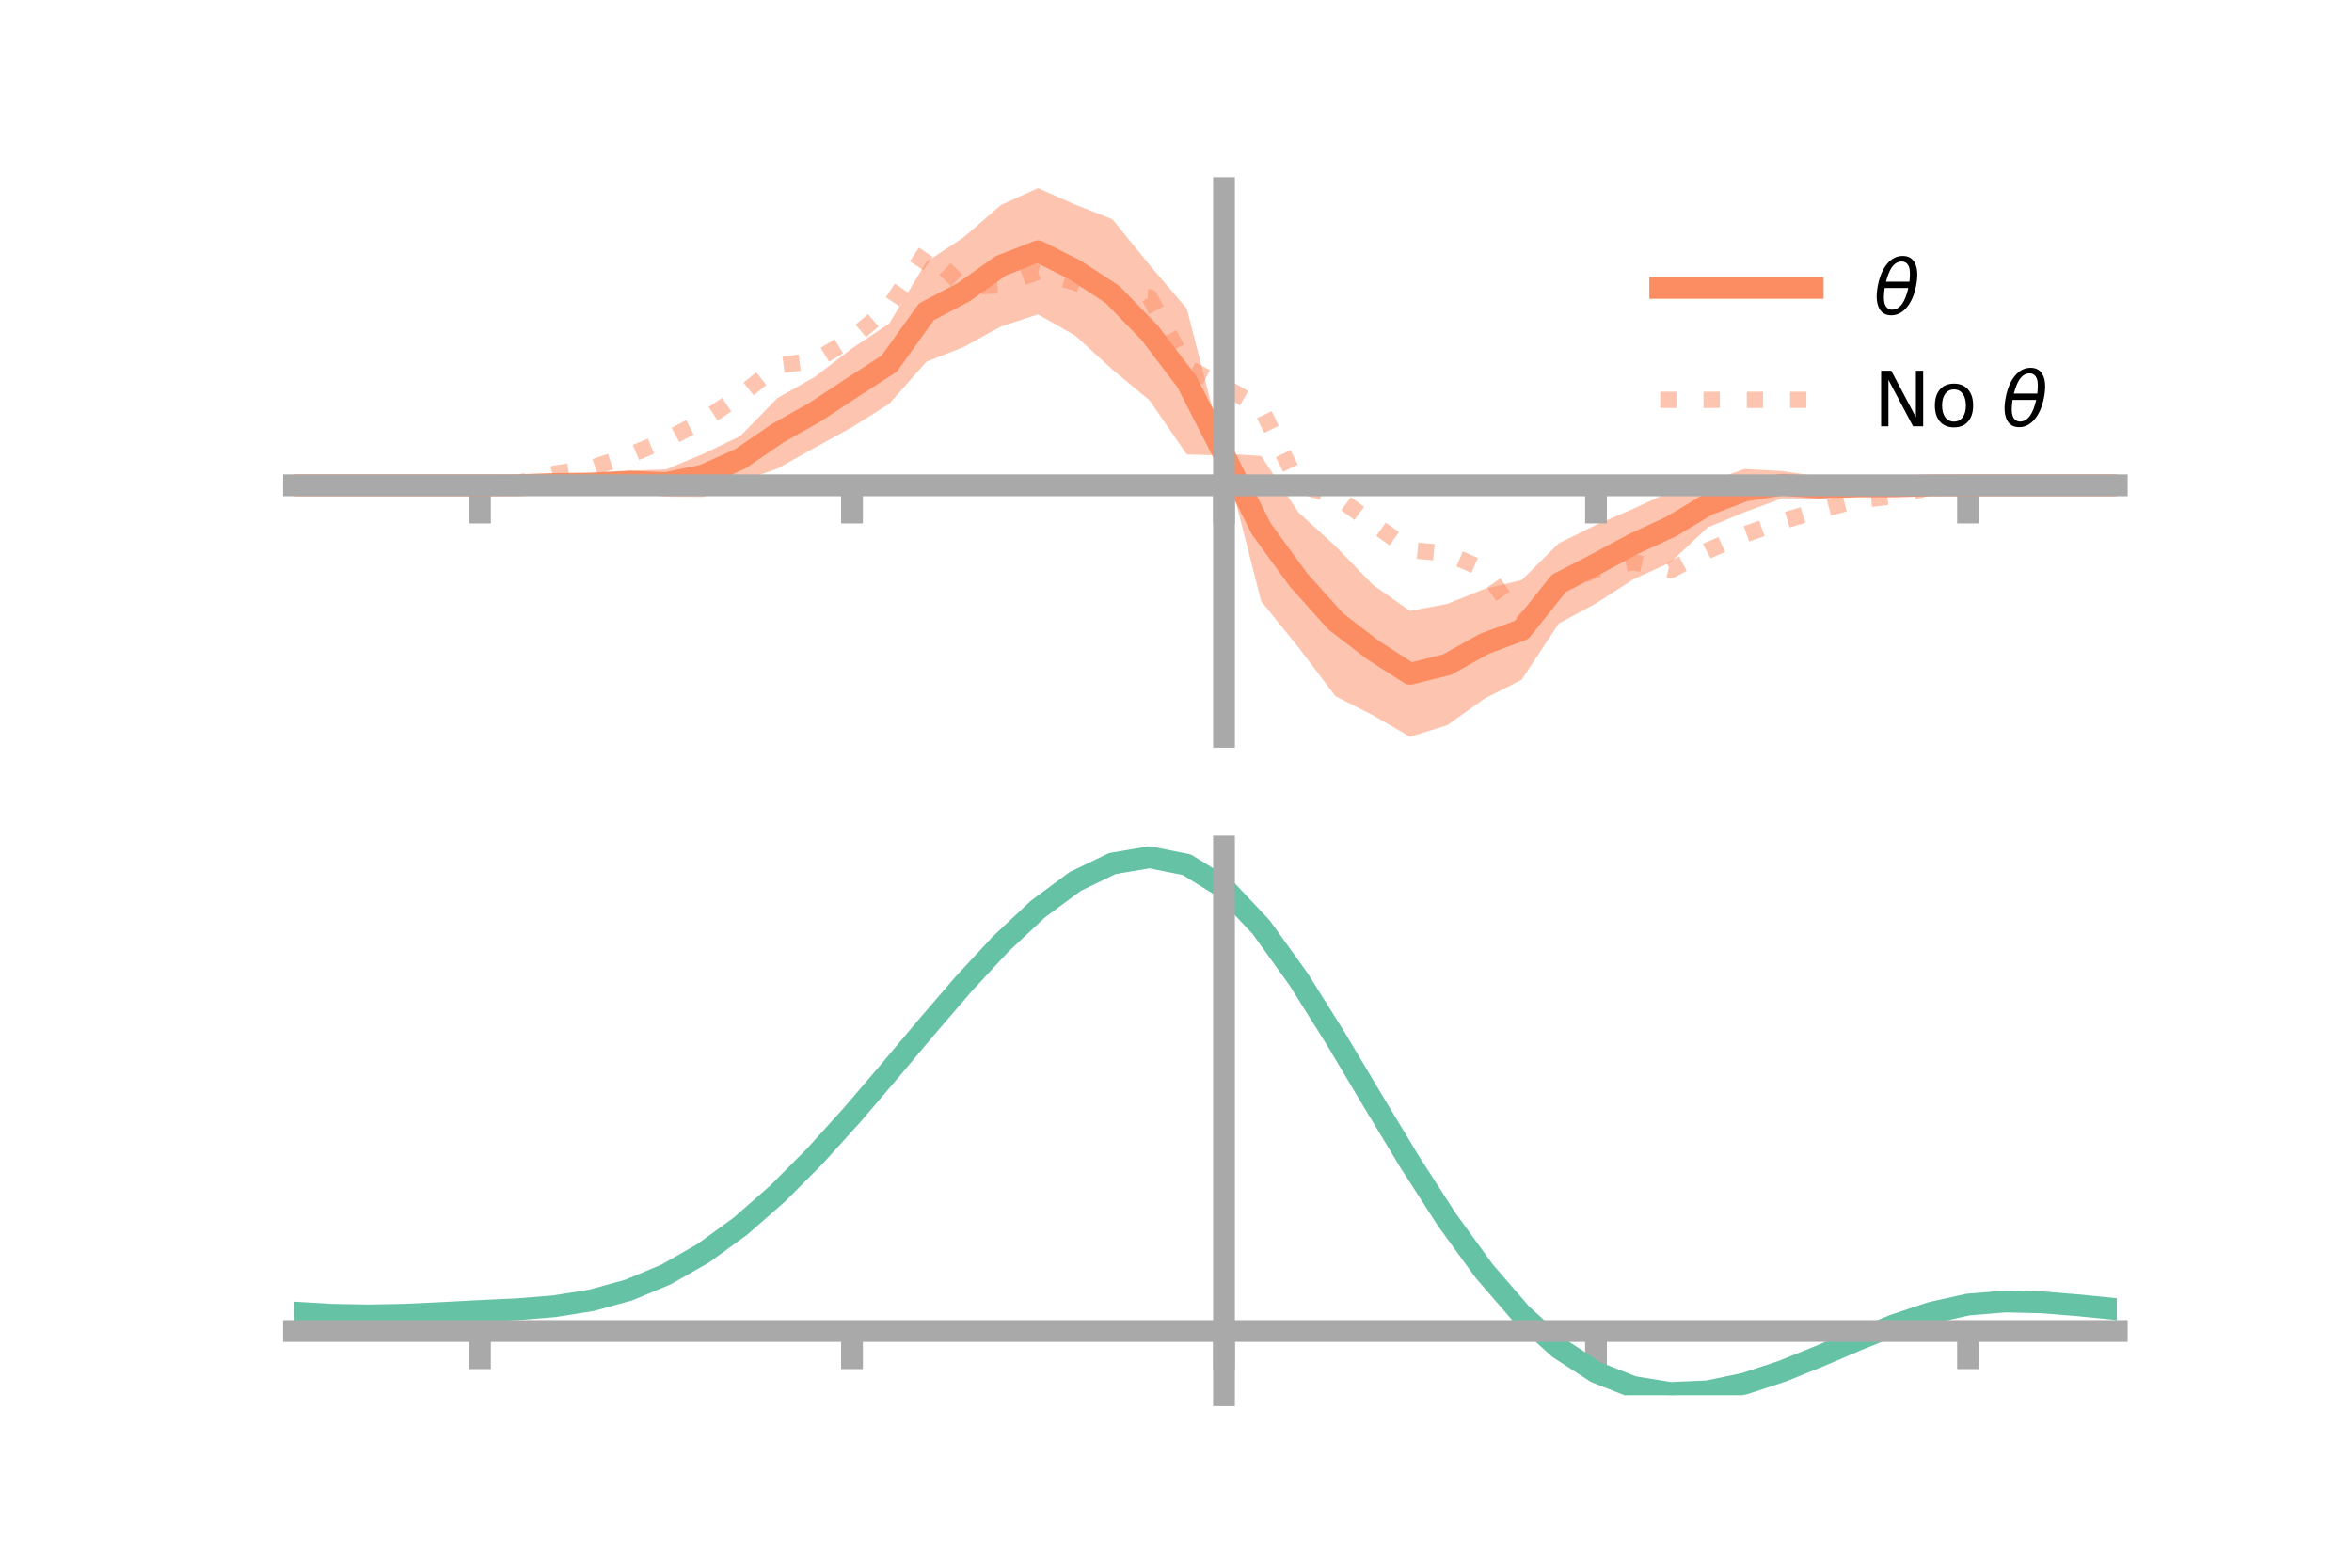 <?xml version="1.0" encoding="utf-8" standalone="no"?>
<!DOCTYPE svg PUBLIC "-//W3C//DTD SVG 1.1//EN"
  "http://www.w3.org/Graphics/SVG/1.1/DTD/svg11.dtd">
<!-- Created with matplotlib (https://matplotlib.org/) -->
<svg height="144pt" version="1.1" viewBox="0 0 216 144" width="216pt" xmlns="http://www.w3.org/2000/svg" xmlns:xlink="http://www.w3.org/1999/xlink">
 <defs>
  <style type="text/css">*{stroke-linecap:butt;stroke-linejoin:round;}</style>
 </defs>
 <g id="figure_1">
  <g id="patch_1">
   <path d="M 0 144 
L 216 144 
L 216 0 
L 0 0 
z
" style="fill:none;"/>
  </g>
  <g id="axes_1">
   <g id="patch_2">
    <path d="M 27 67.68 
L 194.4 67.68 
L 194.4 17.28 
L 27 17.28 
z
" style="fill:none;"/>
   </g>
   <g id="PolyCollection_1">
    <path clip-path="url(#pd1b5fc41fb)" d="M 27 44.576 
L 27 44.576 
L 30.416 44.576 
L 33.833 44.576 
L 37.249 44.576 
L 40.665 44.576 
L 44.082 44.575 
L 47.498 44.437 
L 50.914 44.066 
L 54.331 43.755 
L 57.747 43.226 
L 61.163 43.119 
L 64.58 41.695 
L 67.996 40.045 
L 71.412 36.551 
L 74.829 34.62 
L 78.245 31.994 
L 81.661 29.718 
L 85.078 24.047 
L 88.494 21.805 
L 91.91 18.84 
L 95.327 17.28 
L 98.743 18.796 
L 102.159 20.14 
L 105.576 24.343 
L 108.992 28.35 
L 112.408 41.658 
L 115.824 41.885 
L 119.241 47.057 
L 122.657 50.18 
L 126.073 53.71 
L 129.49 56.117 
L 132.906 55.471 
L 136.322 54.095 
L 139.739 53.287 
L 143.155 49.908 
L 146.571 48.214 
L 149.988 46.734 
L 153.404 45.151 
L 156.82 44.254 
L 160.237 43.078 
L 163.653 43.269 
L 167.069 43.767 
L 170.486 44.017 
L 173.902 44.284 
L 177.318 44.454 
L 180.735 44.576 
L 184.151 44.576 
L 187.567 44.576 
L 190.984 44.576 
L 194.4 44.576 
L 194.4 44.576 
L 194.4 44.576 
L 190.984 44.576 
L 187.567 44.576 
L 184.151 44.576 
L 180.735 44.577 
L 177.318 44.713 
L 173.902 45.067 
L 170.486 45.341 
L 167.069 45.798 
L 163.653 45.782 
L 160.237 47.032 
L 156.82 48.453 
L 153.404 51.656 
L 149.988 53.222 
L 146.571 55.427 
L 143.155 57.27 
L 139.739 62.445 
L 136.322 64.176 
L 132.906 66.617 
L 129.49 67.68 
L 126.073 65.691 
L 122.657 63.957 
L 119.241 59.459 
L 115.824 55.234 
L 112.408 41.839 
L 108.992 41.749 
L 105.576 36.78 
L 102.159 33.943 
L 98.743 30.824 
L 95.327 28.879 
L 91.91 29.993 
L 88.494 31.879 
L 85.078 33.227 
L 81.661 37.089 
L 78.245 39.241 
L 74.829 41.116 
L 71.412 43.038 
L 67.996 44.237 
L 64.58 45.65 
L 61.163 45.624 
L 57.747 45.251 
L 54.331 45.075 
L 50.914 44.851 
L 47.498 44.695 
L 44.082 44.576 
L 40.665 44.576 
L 37.249 44.576 
L 33.833 44.576 
L 30.416 44.576 
L 27 44.576 
z
" style="fill:#fc8d62;fill-opacity:0.5;"/>
   </g>
   <g id="matplotlib.axis_1">
    <g id="xtick_1">
     <g id="line2d_1">
      <defs>
       <path d="M 0 0 
L 0 3.5 
" id="mffad695cad" style="stroke:#a9a9a9;stroke-width:2;"/>
      </defs>
      <g>
       <use style="fill:#a9a9a9;stroke:#a9a9a9;stroke-width:2;" x="44.082" xlink:href="#mffad695cad" y="44.576"/>
      </g>
     </g>
    </g>
    <g id="xtick_2">
     <g id="line2d_2">
      <g>
       <use style="fill:#a9a9a9;stroke:#a9a9a9;stroke-width:2;" x="78.245" xlink:href="#mffad695cad" y="44.576"/>
      </g>
     </g>
    </g>
    <g id="xtick_3">
     <g id="line2d_3">
      <g>
       <use style="fill:#a9a9a9;stroke:#a9a9a9;stroke-width:2;" x="112.408" xlink:href="#mffad695cad" y="44.576"/>
      </g>
     </g>
    </g>
    <g id="xtick_4">
     <g id="line2d_4">
      <g>
       <use style="fill:#a9a9a9;stroke:#a9a9a9;stroke-width:2;" x="146.571" xlink:href="#mffad695cad" y="44.576"/>
      </g>
     </g>
    </g>
    <g id="xtick_5">
     <g id="line2d_5">
      <g>
       <use style="fill:#a9a9a9;stroke:#a9a9a9;stroke-width:2;" x="180.735" xlink:href="#mffad695cad" y="44.576"/>
      </g>
     </g>
    </g>
   </g>
   <g id="matplotlib.axis_2"/>
   <g id="line2d_6">
    <path clip-path="url(#pd1b5fc41fb)" d="M 27 44.576 
L 30.416 44.576 
L 33.833 44.576 
L 37.249 44.576 
L 40.665 44.576 
L 44.082 44.576 
L 47.498 44.566 
L 50.914 44.458 
L 54.331 44.415 
L 57.747 44.238 
L 61.163 44.372 
L 64.58 43.673 
L 67.996 42.141 
L 71.412 39.795 
L 74.829 37.868 
L 78.245 35.618 
L 81.661 33.403 
L 85.078 28.637 
L 88.494 26.842 
L 91.91 24.416 
L 95.327 23.079 
L 98.743 24.81 
L 102.159 27.041 
L 105.576 30.561 
L 108.992 35.05 
L 112.408 41.749 
L 115.824 48.56 
L 119.241 53.258 
L 122.657 57.068 
L 126.073 59.7 
L 129.49 61.898 
L 132.906 61.044 
L 136.322 59.135 
L 139.739 57.866 
L 143.155 53.589 
L 146.571 51.82 
L 149.988 49.978 
L 153.404 48.403 
L 156.82 46.354 
L 160.237 45.055 
L 163.653 44.525 
L 167.069 44.783 
L 170.486 44.679 
L 173.902 44.676 
L 177.318 44.584 
L 180.735 44.576 
L 184.151 44.576 
L 187.567 44.576 
L 190.984 44.576 
L 194.4 44.576 
" style="fill:none;stroke:#fc8d62;stroke-linecap:square;stroke-width:2;"/>
   </g>
   <g id="line2d_7">
    <path clip-path="url(#pd1b5fc41fb)" d="M 27 44.576 
L 30.416 44.576 
L 33.833 44.576 
L 37.249 44.576 
L 40.665 44.576 
L 44.082 44.575 
L 47.498 44.392 
L 50.914 43.521 
L 54.331 42.986 
L 57.747 41.833 
L 61.163 40.407 
L 64.58 38.614 
L 67.996 36.337 
L 71.412 33.568 
L 74.829 33.139 
L 78.245 31.087 
L 81.661 28.179 
L 85.078 23.079 
L 88.494 26.344 
L 91.91 26.208 
L 95.327 24.961 
L 98.743 25.955 
L 102.159 27.232 
L 105.576 27.313 
L 108.992 33.74 
L 112.408 35.495 
L 115.824 37.498 
L 119.241 44.534 
L 122.657 45.557 
L 126.073 48.075 
L 129.49 50.519 
L 132.906 50.838 
L 136.322 52.325 
L 139.739 57.249 
L 143.155 53.741 
L 146.571 52.327 
L 149.988 51.637 
L 153.404 52.381 
L 156.82 50.581 
L 160.237 49.088 
L 163.653 47.88 
L 167.069 46.866 
L 170.486 45.97 
L 173.902 45.571 
L 177.318 44.752 
L 180.735 44.577 
L 184.151 44.576 
L 187.567 44.576 
L 190.984 44.576 
L 194.4 44.576 
" style="fill:none;stroke:#fc8d62;stroke-dasharray:1.5,2.475;stroke-dashoffset:0;stroke-opacity:0.5;stroke-width:1.5;"/>
   </g>
   <g id="patch_3">
    <path d="M 112.408 67.68 
L 112.408 17.28 
" style="fill:none;stroke:#a9a9a9;stroke-linecap:square;stroke-linejoin:miter;stroke-width:2;"/>
   </g>
   <g id="patch_4">
    <path d="M 194.4 67.68 
L 194.4 17.28 
" style="fill:none;"/>
   </g>
   <g id="patch_5">
    <path d="M 27 44.576 
L 194.4 44.576 
" style="fill:none;stroke:#a9a9a9;stroke-linecap:square;stroke-linejoin:miter;stroke-width:2;"/>
   </g>
   <g id="patch_6">
    <path d="M 27 17.28 
L 194.4 17.28 
" style="fill:none;"/>
   </g>
   <g id="legend_1">
    <g id="line2d_8">
     <path d="M 152.47 26.449 
L 166.47 26.449 
" style="fill:none;stroke:#fc8d62;stroke-linecap:square;stroke-width:2;"/>
    </g>
    <g id="line2d_9"/>
    <g id="text_1">
     <!-- $\theta$ -->
     <g transform="translate(172.07 28.899)scale(0.07 -0.07)">
      <defs>
       <path d="M 45.516 34.672 
L 14.453 34.672 
Q 12.359 20.062 14.5 13.875 
Q 17.188 6.25 24.469 6.25 
Q 31.781 6.25 37.359 13.922 
Q 42.234 20.656 45.516 34.672 
z
M 47.016 42.969 
Q 48.344 56.844 46.625 61.719 
Q 43.953 69.438 36.766 69.438 
Q 29.297 69.438 23.828 61.812 
Q 19.531 55.672 16.156 42.969 
z
M 38.188 76.766 
Q 49.906 76.766 54.594 66.406 
Q 59.281 56.109 55.719 37.844 
Q 52.203 19.625 43.453 9.281 
Q 34.766 -1.125 23.047 -1.125 
Q 11.281 -1.125 6.641 9.281 
Q 2 19.625 5.516 37.844 
Q 9.078 56.109 17.719 66.406 
Q 26.422 76.766 38.188 76.766 
z
" id="DejaVuSans-Oblique-952"/>
      </defs>
      <use transform="translate(0 0.234)" xlink:href="#DejaVuSans-Oblique-952"/>
     </g>
    </g>
    <g id="line2d_10">
     <path d="M 152.47 36.724 
L 166.47 36.724 
" style="fill:none;stroke:#fc8d62;stroke-dasharray:1.5,2.475;stroke-dashoffset:0;stroke-opacity:0.5;stroke-width:1.5;"/>
    </g>
    <g id="line2d_11"/>
    <g id="text_2">
     <!-- No $\theta$ -->
     <g transform="translate(172.07 39.174)scale(0.07 -0.07)">
      <defs>
       <path d="M 9.812 72.906 
L 23.094 72.906 
L 55.422 11.922 
L 55.422 72.906 
L 64.984 72.906 
L 64.984 0 
L 51.703 0 
L 19.391 60.984 
L 19.391 0 
L 9.812 0 
z
" id="DejaVuSans-78"/>
       <path d="M 30.609 48.391 
Q 23.391 48.391 19.188 42.75 
Q 14.984 37.109 14.984 27.297 
Q 14.984 17.484 19.156 11.844 
Q 23.344 6.203 30.609 6.203 
Q 37.797 6.203 41.984 11.859 
Q 46.188 17.531 46.188 27.297 
Q 46.188 37.016 41.984 42.703 
Q 37.797 48.391 30.609 48.391 
z
M 30.609 56 
Q 42.328 56 49.016 48.375 
Q 55.719 40.766 55.719 27.297 
Q 55.719 13.875 49.016 6.219 
Q 42.328 -1.422 30.609 -1.422 
Q 18.844 -1.422 12.172 6.219 
Q 5.516 13.875 5.516 27.297 
Q 5.516 40.766 12.172 48.375 
Q 18.844 56 30.609 56 
z
" id="DejaVuSans-111"/>
       <path id="DejaVuSans-32"/>
      </defs>
      <use transform="translate(0 0.234)" xlink:href="#DejaVuSans-78"/>
      <use transform="translate(74.805 0.234)" xlink:href="#DejaVuSans-111"/>
      <use transform="translate(135.986 0.234)" xlink:href="#DejaVuSans-32"/>
      <use transform="translate(167.773 0.234)" xlink:href="#DejaVuSans-Oblique-952"/>
     </g>
    </g>
   </g>
  </g>
  <g id="axes_2">
   <g id="patch_7">
    <path d="M 27 128.16 
L 194.4 128.16 
L 194.4 77.76 
L 27 77.76 
z
" style="fill:none;"/>
   </g>
   <g id="PolyCollection_2">
    <path clip-path="url(#p8f45a776dd)" d="M 27 120.601 
L 27 120.52 
L 30.416 120.731 
L 33.833 120.797 
L 37.249 120.722 
L 40.665 120.552 
L 44.082 120.362 
L 47.498 120.198 
L 50.914 119.921 
L 54.331 119.368 
L 57.747 118.414 
L 61.163 116.967 
L 64.58 114.975 
L 67.996 112.43 
L 71.412 109.363 
L 74.829 105.843 
L 78.245 101.97 
L 81.661 97.872 
L 85.078 93.705 
L 88.494 89.644 
L 91.91 85.876 
L 95.327 82.602 
L 98.743 80.025 
L 102.159 78.345 
L 105.576 77.76 
L 108.992 78.457 
L 112.408 80.605 
L 115.824 84.289 
L 119.241 89.118 
L 122.657 94.652 
L 126.073 100.478 
L 129.49 106.236 
L 132.906 111.626 
L 136.322 116.413 
L 139.739 120.43 
L 143.155 123.578 
L 146.571 125.82 
L 149.988 127.181 
L 153.404 127.734 
L 156.82 127.592 
L 160.237 126.891 
L 163.653 125.784 
L 167.069 124.431 
L 170.486 122.995 
L 173.902 121.635 
L 177.318 120.503 
L 180.735 119.749 
L 184.151 119.469 
L 187.567 119.553 
L 190.984 119.841 
L 194.4 120.199 
L 194.4 120.305 
L 194.4 120.305 
L 190.984 119.971 
L 187.567 119.7 
L 184.151 119.626 
L 180.735 119.91 
L 177.318 120.675 
L 173.902 121.838 
L 170.486 123.246 
L 167.069 124.735 
L 163.653 126.137 
L 160.237 127.282 
L 156.82 128.006 
L 153.404 128.16 
L 149.988 127.615 
L 146.571 126.277 
L 143.155 124.087 
L 139.739 121.032 
L 136.322 117.147 
L 132.906 112.522 
L 129.49 107.313 
L 126.073 101.743 
L 122.657 96.101 
L 119.241 90.736 
L 115.824 86.052 
L 112.408 82.479 
L 108.992 80.401 
L 105.576 79.729 
L 102.159 80.295 
L 98.743 81.911 
L 95.327 84.387 
L 91.91 87.524 
L 88.494 91.126 
L 85.078 95.004 
L 81.661 98.976 
L 78.245 102.878 
L 74.829 106.564 
L 71.412 109.913 
L 67.996 112.834 
L 64.58 115.264 
L 61.163 117.176 
L 57.747 118.577 
L 54.331 119.508 
L 50.914 120.048 
L 47.498 120.316 
L 44.082 120.469 
L 40.665 120.644 
L 37.249 120.795 
L 33.833 120.857 
L 30.416 120.794 
L 27 120.601 
z
" style="fill:#66c2a5;fill-opacity:0.5;"/>
   </g>
   <g id="matplotlib.axis_3">
    <g id="xtick_6">
     <g id="line2d_12">
      <g>
       <use style="fill:#a9a9a9;stroke:#a9a9a9;stroke-width:2;" x="44.082" xlink:href="#mffad695cad" y="122.259"/>
      </g>
     </g>
    </g>
    <g id="xtick_7">
     <g id="line2d_13">
      <g>
       <use style="fill:#a9a9a9;stroke:#a9a9a9;stroke-width:2;" x="78.245" xlink:href="#mffad695cad" y="122.259"/>
      </g>
     </g>
    </g>
    <g id="xtick_8">
     <g id="line2d_14">
      <g>
       <use style="fill:#a9a9a9;stroke:#a9a9a9;stroke-width:2;" x="112.408" xlink:href="#mffad695cad" y="122.259"/>
      </g>
     </g>
    </g>
    <g id="xtick_9">
     <g id="line2d_15">
      <g>
       <use style="fill:#a9a9a9;stroke:#a9a9a9;stroke-width:2;" x="146.571" xlink:href="#mffad695cad" y="122.259"/>
      </g>
     </g>
    </g>
    <g id="xtick_10">
     <g id="line2d_16">
      <g>
       <use style="fill:#a9a9a9;stroke:#a9a9a9;stroke-width:2;" x="180.735" xlink:href="#mffad695cad" y="122.259"/>
      </g>
     </g>
    </g>
   </g>
   <g id="matplotlib.axis_4"/>
   <g id="line2d_17">
    <path clip-path="url(#p8f45a776dd)" d="M 27 120.561 
L 30.416 120.763 
L 33.833 120.827 
L 37.249 120.759 
L 40.665 120.598 
L 44.082 120.416 
L 47.498 120.257 
L 50.914 119.984 
L 54.331 119.438 
L 57.747 118.496 
L 61.163 117.071 
L 64.58 115.119 
L 67.996 112.632 
L 71.412 109.638 
L 74.829 106.203 
L 78.245 102.424 
L 81.661 98.424 
L 85.078 94.355 
L 88.494 90.385 
L 91.91 86.7 
L 95.327 83.494 
L 98.743 80.968 
L 102.159 79.32 
L 105.576 78.745 
L 108.992 79.429 
L 112.408 81.542 
L 115.824 85.17 
L 119.241 89.927 
L 122.657 95.376 
L 126.073 101.111 
L 129.49 106.775 
L 132.906 112.074 
L 136.322 116.78 
L 139.739 120.731 
L 143.155 123.832 
L 146.571 126.048 
L 149.988 127.398 
L 153.404 127.947 
L 156.82 127.799 
L 160.237 127.087 
L 163.653 125.96 
L 167.069 124.583 
L 170.486 123.121 
L 173.902 121.737 
L 177.318 120.589 
L 180.735 119.829 
L 184.151 119.548 
L 187.567 119.626 
L 190.984 119.906 
L 194.4 120.252 
" style="fill:none;stroke:#66c2a5;stroke-linecap:square;stroke-width:2;"/>
   </g>
   <g id="patch_8">
    <path d="M 112.408 128.16 
L 112.408 77.76 
" style="fill:none;stroke:#a9a9a9;stroke-linecap:square;stroke-linejoin:miter;stroke-width:2;"/>
   </g>
   <g id="patch_9">
    <path d="M 194.4 128.16 
L 194.4 77.76 
" style="fill:none;"/>
   </g>
   <g id="patch_10">
    <path d="M 27 122.259 
L 194.4 122.259 
" style="fill:none;stroke:#a9a9a9;stroke-linecap:square;stroke-linejoin:miter;stroke-width:2;"/>
   </g>
   <g id="patch_11">
    <path d="M 27 77.76 
L 194.4 77.76 
" style="fill:none;"/>
   </g>
  </g>
 </g>
 <defs>
  <clipPath id="pd1b5fc41fb">
   <rect height="50.4" width="167.4" x="27" y="17.28"/>
  </clipPath>
  <clipPath id="p8f45a776dd">
   <rect height="50.4" width="167.4" x="27" y="77.76"/>
  </clipPath>
 </defs>
</svg>
